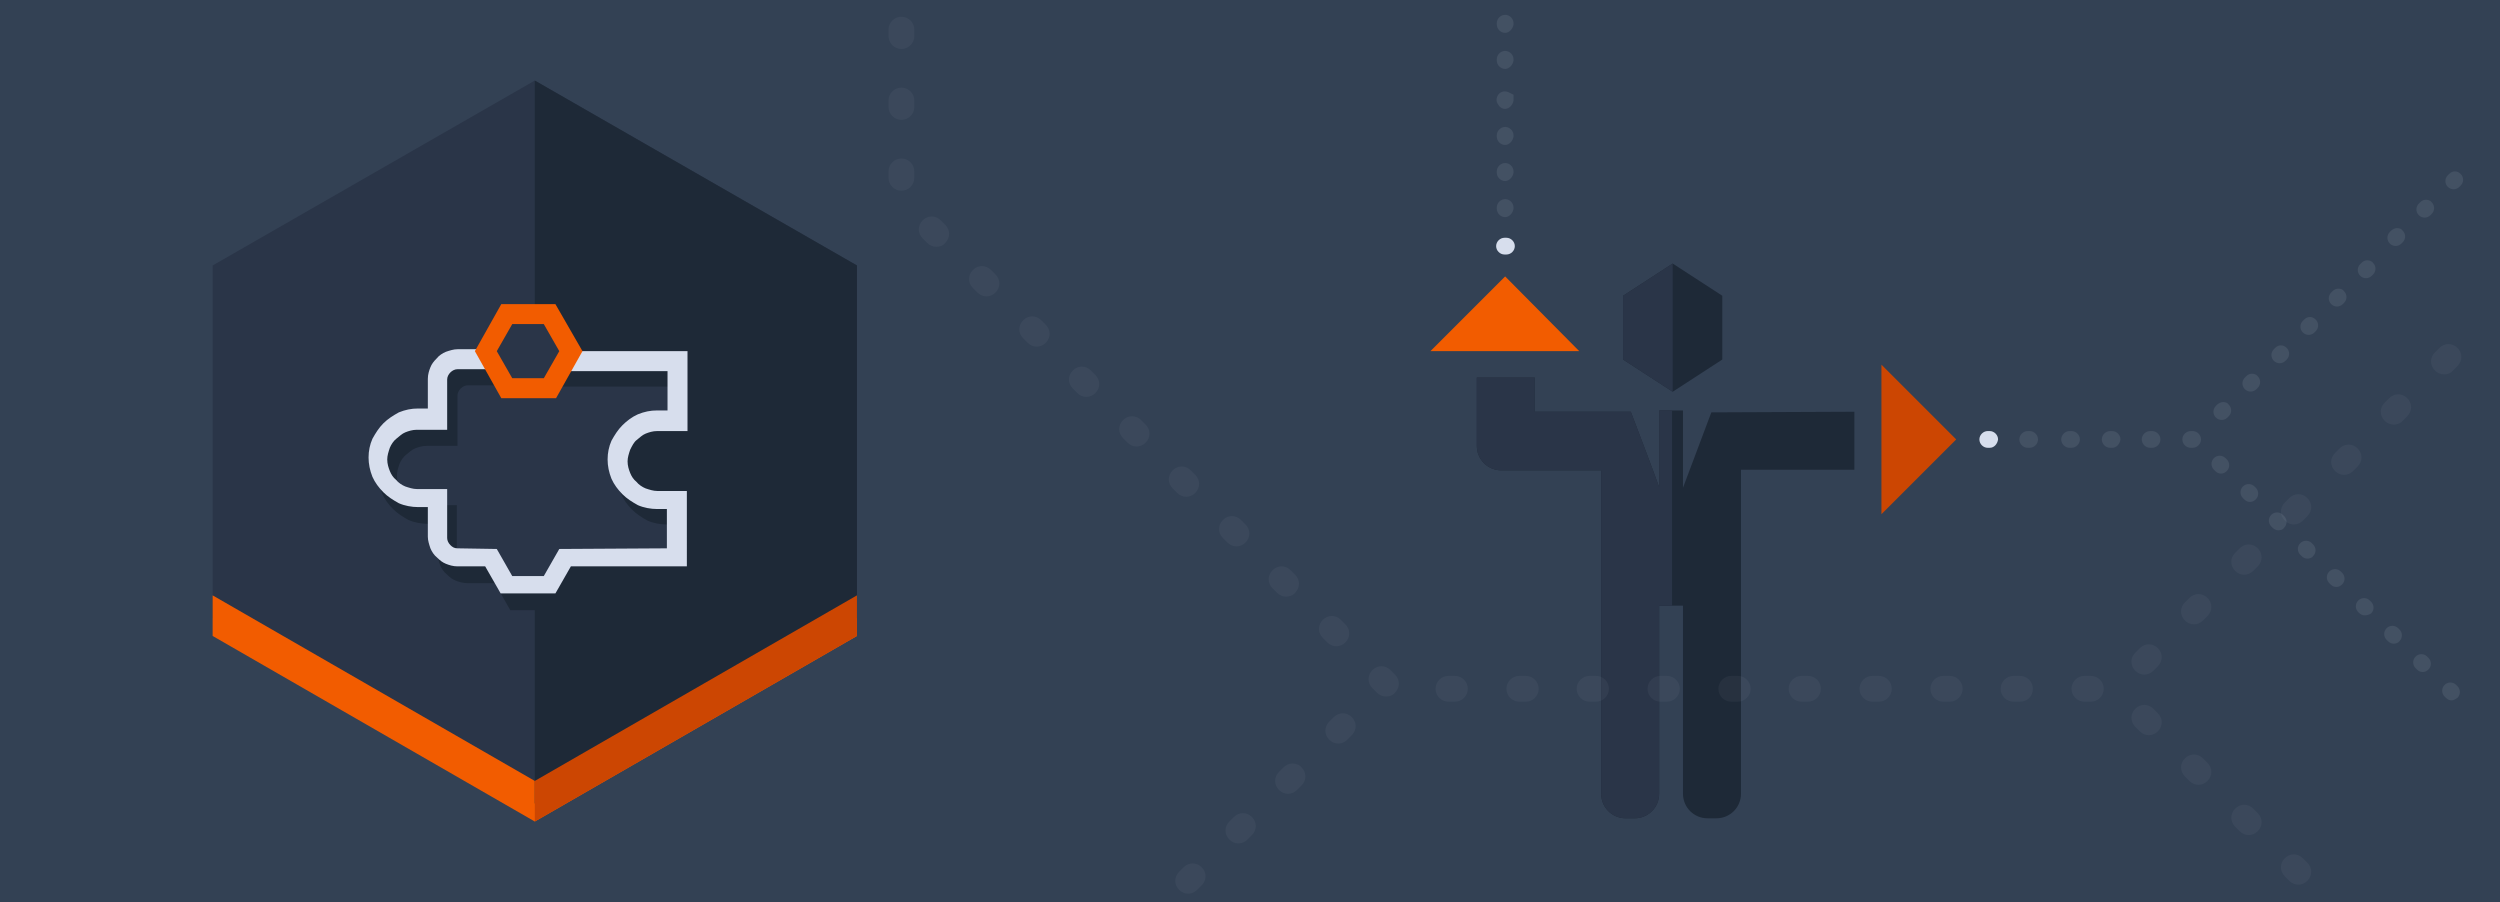 <?xml version="1.0" encoding="utf-8"?>
<!-- Generator: Adobe Illustrator 21.1.0, SVG Export Plug-In . SVG Version: 6.00 Build 0)  -->
<svg version="1.1" id="Layer_1" xmlns="http://www.w3.org/2000/svg" xmlns:xlink="http://www.w3.org/1999/xlink" x="0px" y="0px"
	 viewBox="0 0 388 140" style="enable-background:new 0 0 388 140;" xml:space="preserve">
<style type="text/css">
	.st0{fill:#334154;}
	.st1{fill:#1E2937;}
	.st2{fill:#CC4602;}
	.st3{fill:#F25C00;}
	.st4{fill:#2A3548;}
	.st5{opacity:0.1;}
	.st6{fill:#D7DEED;}
	.st7{opacity:0.1;fill:#D7DEED;enable-background:new    ;}
	.st8{opacity:5.000000e-02;}
</style>
<rect class="st0" width="388" height="140"/>
<path class="st1" d="M265.6,64l-4.4,11.7v-12h-3.7v11.9c-1.3-3.6-3.1-8.3-4.4-11.7h-14.9v-5.3h-9V64v5.2c0,2.1,1.7,3.8,3.8,3.8h5.2
	h10.3v50.2c0,2.1,1.7,3.8,3.8,3.8h1.4c2.1,0,3.8-1.7,3.8-3.8V94h3.7v29.2c0,2.1,1.7,3.8,3.8,3.8h1.4c2.1,0,3.8-1.7,3.8-3.8V72.9
	h17.6v-9L265.6,64L265.6,64z"/>
<polygon class="st1" points="251.9,45.9 251.9,55.8 259.6,60.8 267.3,55.8 267.3,45.9 259.6,40.9 "/>
<polygon class="st2" points="303.6,68.2 292,79.8 292,56.6 "/>
<polygon class="st3" points="233.6,42.9 245.1,54.5 222,54.5 "/>
<g>
	<path class="st4" d="M257.5,63.7v11.9c-1.3-3.6-3.1-8.3-4.4-11.7h-14.9v-5.3h-9V64v5.2c0,2.1,1.7,3.8,3.8,3.8h5.2h10.3v50.2
		c0,2.1,1.7,3.8,3.8,3.8h1.4c2.1,0,3.8-1.7,3.8-3.8V94h2V63.7H257.5z"/>
	<polygon class="st4" points="251.9,45.9 251.9,55.8 259.6,60.8 259.6,40.9 	"/>
</g>
<g class="st5">
	<path class="st6" d="M233.6,33.7c-0.7,0-1.3-0.6-1.3-1.3v-0.2c0-0.7,0.6-1.3,1.3-1.3s1.3,0.6,1.3,1.3v0.2
		C234.8,33.1,234.2,33.7,233.6,33.7z M233.6,28.1c-0.7,0-1.3-0.6-1.3-1.3v-0.2c0-0.7,0.6-1.3,1.3-1.3s1.3,0.6,1.3,1.3v0.2
		C234.8,27.5,234.2,28.1,233.6,28.1z M233.6,22.5c-0.7,0-1.3-0.6-1.3-1.3V21c0-0.7,0.6-1.3,1.3-1.3s1.3,0.6,1.3,1.3v0.2
		C234.8,21.9,234.2,22.5,233.6,22.5z"/>
	<path class="st6" d="M233.6,16.9c-0.5,0-0.9-0.3-1.1-0.7c-0.3-0.4-0.3-0.9-0.1-1.3c0.3-0.6,1-0.9,1.7-0.6l0.8,0.4v0.9
		C234.8,16.3,234.2,16.9,233.6,16.9z"/>
</g>
<g class="st5">
	<path class="st6" d="M367,95.5c-0.3,0-0.6-0.1-0.9-0.4L366,95c-0.5-0.5-0.5-1.3,0-1.8s1.3-0.5,1.8,0l0.2,0.2c0.5,0.5,0.5,1.3,0,1.8
		C367.7,95.4,367.4,95.5,367,95.5z M362.6,91.1c-0.3,0-0.6-0.1-0.9-0.4l-0.2-0.2c-0.5-0.5-0.5-1.3,0-1.8s1.3-0.5,1.8,0l0.2,0.2
		c0.5,0.5,0.5,1.3,0,1.8C363.2,91,362.9,91.1,362.6,91.1z M358.1,86.7c-0.3,0-0.6-0.1-0.9-0.4l-0.2-0.2c-0.5-0.5-0.5-1.3,0-1.8
		s1.3-0.5,1.8,0l0.2,0.2c0.5,0.5,0.5,1.3,0,1.8C358.8,86.6,358.4,86.7,358.1,86.7z M353.6,82.3c-0.3,0-0.6-0.1-0.9-0.4l-0.2-0.2
		c-0.5-0.5-0.5-1.3,0-1.8s1.3-0.5,1.8,0l0.2,0.2c0.5,0.5,0.5,1.3,0,1.8C354.3,82.2,354,82.3,353.6,82.3z M349.2,77.9
		c-0.3,0-0.6-0.1-0.9-0.4l-0.2-0.2c-0.5-0.5-0.5-1.3,0-1.8s1.3-0.5,1.8,0l0.2,0.2c0.5,0.5,0.5,1.3,0,1.8
		C349.8,77.8,349.5,77.9,349.2,77.9z M344.7,73.5c-0.3,0-0.6-0.1-0.9-0.4l-0.2-0.2c-0.5-0.5-0.5-1.3,0-1.8s1.3-0.5,1.8,0l0.2,0.2
		c0.5,0.5,0.5,1.3,0,1.8C345.3,73.4,345,73.5,344.7,73.5z M327.8,69.5h-0.3c-0.7,0-1.3-0.6-1.3-1.3c0-0.7,0.6-1.3,1.3-1.3h0.3
		c0.7,0,1.3,0.6,1.3,1.3C329,68.9,328.5,69.5,327.8,69.5z M321.5,69.5h-0.3c-0.7,0-1.3-0.6-1.3-1.3c0-0.7,0.6-1.3,1.3-1.3h0.3
		c0.7,0,1.3,0.6,1.3,1.3S322.2,69.5,321.5,69.5z"/>
</g>
<path class="st7" d="M334,69.5h-0.3c-0.7,0-1.3-0.6-1.3-1.3c0-0.7,0.6-1.3,1.3-1.3h0.3c0.7,0,1.3,0.6,1.3,1.3S334.7,69.5,334,69.5z"
	/>
<path class="st7" d="M340.3,69.5H340c-0.7,0-1.3-0.6-1.3-1.3c0-0.7,0.6-1.3,1.3-1.3h0.3c0.7,0,1.3,0.6,1.3,1.3
	C341.6,68.9,341,69.5,340.3,69.5z"/>
<path class="st7" d="M380.5,108.7c-0.3,0-0.6-0.1-0.9-0.4l-0.2-0.2c-0.5-0.5-0.5-1.3,0-1.8s1.3-0.5,1.8,0l0.2,0.2
	c0.5,0.5,0.5,1.3,0,1.8C381.1,108.5,380.8,108.7,380.5,108.7z"/>
<path class="st7" d="M376,104.3c-0.3,0-0.6-0.1-0.9-0.4l-0.2-0.2c-0.5-0.5-0.5-1.3,0-1.8s1.3-0.5,1.8,0l0.2,0.2
	c0.5,0.5,0.5,1.3,0,1.8C376.6,104.2,376.3,104.3,376,104.3z"/>
<path class="st7" d="M371.5,99.9c-0.3,0-0.6-0.1-0.9-0.4l-0.2-0.2c-0.5-0.5-0.5-1.3,0-1.8s1.3-0.5,1.8,0l0.2,0.2
	c0.5,0.5,0.5,1.3,0,1.8C372.2,99.8,371.8,99.9,371.5,99.9z"/>
<g class="st8">
	<g class="st8">
		<path class="st6" d="M324.5,108.9h-1c-1.1,0-2-0.9-2-2s0.9-2,2-2h1c1.1,0,2,0.9,2,2S325.6,108.9,324.5,108.9z M313.5,108.9h-1
			c-1.1,0-2-0.9-2-2s0.9-2,2-2h1c1.1,0,2,0.9,2,2S314.7,108.9,313.5,108.9z M302.6,108.9h-1c-1.1,0-2-0.9-2-2s0.9-2,2-2h1
			c1.1,0,2,0.9,2,2S303.7,108.9,302.6,108.9z M291.6,108.9h-1c-1.1,0-2-0.9-2-2s0.9-2,2-2h1c1.1,0,2,0.9,2,2
			S292.7,108.9,291.6,108.9z M280.6,108.9h-1c-1.1,0-2-0.9-2-2s0.9-2,2-2h1c1.1,0,2,0.9,2,2S281.7,108.9,280.6,108.9z M269.7,108.9
			h-1c-1.1,0-2-0.9-2-2s0.9-2,2-2h1c1.1,0,2,0.9,2,2S270.8,108.9,269.7,108.9z M258.7,108.9h-1c-1.1,0-2-0.9-2-2s0.9-2,2-2h1
			c1.1,0,2,0.9,2,2S259.8,108.9,258.7,108.9z M247.7,108.9h-1c-1.1,0-2-0.9-2-2s0.9-2,2-2h1c1.1,0,2,0.9,2,2
			S248.8,108.9,247.7,108.9z M236.8,108.9h-1c-1.1,0-2-0.9-2-2s0.9-2,2-2h1c1.1,0,2,0.9,2,2S237.9,108.9,236.8,108.9z M225.8,108.9
			h-1c-1.1,0-2-0.9-2-2s0.9-2,2-2h1c1.1,0,2,0.9,2,2S226.9,108.9,225.8,108.9z M215.1,108.1c-0.5,0-1-0.2-1.4-0.6l-0.7-0.7
			c-0.8-0.8-0.8-2,0-2.8s2-0.8,2.8,0l0.7,0.7c0.8,0.8,0.8,2,0,2.8C216.2,107.9,215.7,108.1,215.1,108.1z M332.8,104.7
			c-0.5,0-1-0.2-1.4-0.6c-0.8-0.8-0.8-2,0-2.8l0.7-0.7c0.8-0.8,2-0.8,2.8,0s0.8,2,0,2.8l-0.7,0.7
			C333.8,104.5,333.3,104.7,332.8,104.7z M207.4,100.3c-0.5,0-1-0.2-1.4-0.6l-0.7-0.7c-0.8-0.8-0.8-2,0-2.8s2-0.8,2.8,0l0.7,0.7
			c0.8,0.8,0.8,2,0,2.8C208.4,100.1,207.9,100.3,207.4,100.3z M340.5,96.9c-0.5,0-1-0.2-1.4-0.6c-0.8-0.8-0.8-2,0-2.8l0.7-0.7
			c0.8-0.8,2-0.8,2.8,0s0.8,2,0,2.8l-0.7,0.7C341.5,96.7,341,96.9,340.5,96.9z M199.6,92.6c-0.5,0-1-0.2-1.4-0.6l-0.7-0.7
			c-0.8-0.8-0.8-2,0-2.8s2-0.8,2.8,0l0.7,0.7c0.8,0.8,0.8,2,0,2.8C200.7,92.4,200.1,92.6,199.6,92.6z M348.3,89.2
			c-0.5,0-1-0.2-1.4-0.6c-0.8-0.8-0.8-2,0-2.8l0.7-0.7c0.8-0.8,2-0.8,2.8,0s0.8,2,0,2.8l-0.7,0.7C349.3,89,348.8,89.2,348.3,89.2z
			 M191.9,84.8c-0.5,0-1-0.2-1.4-0.6l-0.7-0.7c-0.8-0.8-0.8-2,0-2.8s2-0.8,2.8,0l0.7,0.7c0.8,0.8,0.8,2,0,2.8
			C192.9,84.6,192.4,84.8,191.9,84.8z M356,81.4c-0.5,0-1-0.2-1.4-0.6c-0.8-0.8-0.8-2,0-2.8l0.7-0.7c0.8-0.8,2-0.8,2.8,0
			s0.8,2,0,2.8l-0.7,0.7C357,81.2,356.5,81.4,356,81.4z M184.1,77.1c-0.5,0-1-0.2-1.4-0.6l-0.7-0.7c-0.8-0.8-0.8-2,0-2.8
			s2-0.8,2.8,0l0.7,0.7c0.8,0.8,0.8,2,0,2.8C185.1,76.9,184.6,77.1,184.1,77.1z M363.8,73.7c-0.5,0-1-0.2-1.4-0.6
			c-0.8-0.8-0.8-2,0-2.8l0.7-0.7c0.8-0.8,2-0.8,2.8,0s0.8,2,0,2.8l-0.7,0.7C364.8,73.5,364.3,73.7,363.8,73.7z M176.4,69.3
			c-0.5,0-1-0.2-1.4-0.6l-0.7-0.7c-0.8-0.8-0.8-2,0-2.8s2-0.8,2.8,0l0.7,0.7c0.8,0.8,0.8,2,0,2.8C177.4,69.1,176.9,69.3,176.4,69.3z
			 M371.5,65.9c-0.5,0-1-0.2-1.4-0.6c-0.8-0.8-0.8-2,0-2.8l0.7-0.7c0.8-0.8,2-0.8,2.8,0s0.8,2,0,2.8l-0.7,0.7
			C372.6,65.7,372,65.9,371.5,65.9z M168.6,61.6c-0.5,0-1-0.2-1.4-0.6l-0.7-0.7c-0.8-0.8-0.8-2,0-2.8s2-0.8,2.8,0l0.7,0.7
			c0.8,0.8,0.8,2,0,2.8C169.6,61.4,169.1,61.6,168.6,61.6z M379.3,58.1c-0.5,0-1-0.2-1.4-0.6c-0.8-0.8-0.8-2,0-2.8l0.7-0.7
			c0.8-0.8,2-0.8,2.8,0s0.8,2,0,2.8l-0.7,0.7C380.3,58,379.8,58.1,379.3,58.1z M160.9,53.8c-0.5,0-1-0.2-1.4-0.6l-0.7-0.7
			c-0.8-0.8-0.8-2,0-2.8s2-0.8,2.8,0l0.7,0.7c0.8,0.8,0.8,2,0,2.8C161.9,53.6,161.4,53.8,160.9,53.8z M153.1,46
			c-0.5,0-1-0.2-1.4-0.6l-0.7-0.7c-0.8-0.8-0.8-2,0-2.8s2-0.8,2.8,0l0.7,0.7c0.8,0.8,0.8,2,0,2.8C154.1,45.8,153.6,46,153.1,46z
			 M145.3,38.3c-0.5,0-1-0.2-1.4-0.6l-0.7-0.7c-0.8-0.8-0.8-2,0-2.8s2-0.8,2.8,0l0.7,0.7c0.8,0.8,0.8,2,0,2.8
			C146.4,38.1,145.9,38.3,145.3,38.3z M139.9,29.6c-1.1,0-2-0.9-2-2v-1c0-1.1,0.9-2,2-2s2,0.9,2,2v1C141.9,28.7,141,29.6,139.9,29.6
			z M139.9,18.6c-1.1,0-2-0.9-2-2v-1c0-1.1,0.9-2,2-2s2,0.9,2,2v1C141.9,17.7,141,18.6,139.9,18.6z M139.9,7.6c-1.1,0-2-0.9-2-2v-1
			c0-1.1,0.9-2,2-2s2,0.9,2,2v1C141.9,6.7,141,7.6,139.9,7.6z"/>
	</g>
	<g>
		<path class="st6" d="M324.5,108.9h-1c-1.1,0-2-0.9-2-2s0.9-2,2-2h1c1.1,0,2,0.9,2,2S325.6,108.9,324.5,108.9z M313.5,108.9h-1
			c-1.1,0-2-0.9-2-2s0.9-2,2-2h1c1.1,0,2,0.9,2,2S314.7,108.9,313.5,108.9z M302.6,108.9h-1c-1.1,0-2-0.9-2-2s0.9-2,2-2h1
			c1.1,0,2,0.9,2,2S303.7,108.9,302.6,108.9z M291.6,108.9h-1c-1.1,0-2-0.9-2-2s0.9-2,2-2h1c1.1,0,2,0.9,2,2
			S292.7,108.9,291.6,108.9z M280.6,108.9h-1c-1.1,0-2-0.9-2-2s0.9-2,2-2h1c1.1,0,2,0.9,2,2S281.7,108.9,280.6,108.9z M269.7,108.9
			h-1c-1.1,0-2-0.9-2-2s0.9-2,2-2h1c1.1,0,2,0.9,2,2S270.8,108.9,269.7,108.9z M258.7,108.9h-1c-1.1,0-2-0.9-2-2s0.9-2,2-2h1
			c1.1,0,2,0.9,2,2S259.8,108.9,258.7,108.9z M247.7,108.9h-1c-1.1,0-2-0.9-2-2s0.9-2,2-2h1c1.1,0,2,0.9,2,2
			S248.8,108.9,247.7,108.9z M236.8,108.9h-1c-1.1,0-2-0.9-2-2s0.9-2,2-2h1c1.1,0,2,0.9,2,2S237.9,108.9,236.8,108.9z M225.8,108.9
			h-1c-1.1,0-2-0.9-2-2s0.9-2,2-2h1c1.1,0,2,0.9,2,2S226.9,108.9,225.8,108.9z M215.1,108.1c-0.5,0-1-0.2-1.4-0.6l-0.7-0.7
			c-0.8-0.8-0.8-2,0-2.8s2-0.8,2.8,0l0.7,0.7c0.8,0.8,0.8,2,0,2.8C216.2,107.9,215.7,108.1,215.1,108.1z M332.8,104.7
			c-0.5,0-1-0.2-1.4-0.6c-0.8-0.8-0.8-2,0-2.8l0.7-0.7c0.8-0.8,2-0.8,2.8,0s0.8,2,0,2.8l-0.7,0.7
			C333.8,104.5,333.3,104.7,332.8,104.7z M207.4,100.3c-0.5,0-1-0.2-1.4-0.6l-0.7-0.7c-0.8-0.8-0.8-2,0-2.8s2-0.8,2.8,0l0.7,0.7
			c0.8,0.8,0.8,2,0,2.8C208.4,100.1,207.9,100.3,207.4,100.3z M340.5,96.9c-0.5,0-1-0.2-1.4-0.6c-0.8-0.8-0.8-2,0-2.8l0.7-0.7
			c0.8-0.8,2-0.8,2.8,0s0.8,2,0,2.8l-0.7,0.7C341.5,96.7,341,96.9,340.5,96.9z M199.6,92.6c-0.5,0-1-0.2-1.4-0.6l-0.7-0.7
			c-0.8-0.8-0.8-2,0-2.8s2-0.8,2.8,0l0.7,0.7c0.8,0.8,0.8,2,0,2.8C200.7,92.4,200.1,92.6,199.6,92.6z M348.3,89.2
			c-0.5,0-1-0.2-1.4-0.6c-0.8-0.8-0.8-2,0-2.8l0.7-0.7c0.8-0.8,2-0.8,2.8,0s0.8,2,0,2.8l-0.7,0.7C349.3,89,348.8,89.2,348.3,89.2z
			 M191.9,84.8c-0.5,0-1-0.2-1.4-0.6l-0.7-0.7c-0.8-0.8-0.8-2,0-2.8s2-0.8,2.8,0l0.7,0.7c0.8,0.8,0.8,2,0,2.8
			C192.9,84.6,192.4,84.8,191.9,84.8z M356,81.4c-0.5,0-1-0.2-1.4-0.6c-0.8-0.8-0.8-2,0-2.8l0.7-0.7c0.8-0.8,2-0.8,2.8,0
			s0.8,2,0,2.8l-0.7,0.7C357,81.2,356.5,81.4,356,81.4z M184.1,77.1c-0.5,0-1-0.2-1.4-0.6l-0.7-0.7c-0.8-0.8-0.8-2,0-2.8
			s2-0.8,2.8,0l0.7,0.7c0.8,0.8,0.8,2,0,2.8C185.1,76.9,184.6,77.1,184.1,77.1z M363.8,73.7c-0.5,0-1-0.2-1.4-0.6
			c-0.8-0.8-0.8-2,0-2.8l0.7-0.7c0.8-0.8,2-0.8,2.8,0s0.8,2,0,2.8l-0.7,0.7C364.8,73.5,364.3,73.7,363.8,73.7z M176.4,69.3
			c-0.5,0-1-0.2-1.4-0.6l-0.7-0.7c-0.8-0.8-0.8-2,0-2.8s2-0.8,2.8,0l0.7,0.7c0.8,0.8,0.8,2,0,2.8C177.4,69.1,176.9,69.3,176.4,69.3z
			 M371.5,65.9c-0.5,0-1-0.2-1.4-0.6c-0.8-0.8-0.8-2,0-2.8l0.7-0.7c0.8-0.8,2-0.8,2.8,0s0.8,2,0,2.8l-0.7,0.7
			C372.6,65.7,372,65.9,371.5,65.9z M168.6,61.6c-0.5,0-1-0.2-1.4-0.6l-0.7-0.7c-0.8-0.8-0.8-2,0-2.8s2-0.8,2.8,0l0.7,0.7
			c0.8,0.8,0.8,2,0,2.8C169.6,61.4,169.1,61.6,168.6,61.6z M379.3,58.1c-0.5,0-1-0.2-1.4-0.6c-0.8-0.8-0.8-2,0-2.8l0.7-0.7
			c0.8-0.8,2-0.8,2.8,0s0.8,2,0,2.8l-0.7,0.7C380.3,58,379.8,58.1,379.3,58.1z M160.9,53.8c-0.5,0-1-0.2-1.4-0.6l-0.7-0.7
			c-0.8-0.8-0.8-2,0-2.8s2-0.8,2.8,0l0.7,0.7c0.8,0.8,0.8,2,0,2.8C161.9,53.6,161.4,53.8,160.9,53.8z M153.1,46
			c-0.5,0-1-0.2-1.4-0.6l-0.7-0.7c-0.8-0.8-0.8-2,0-2.8s2-0.8,2.8,0l0.7,0.7c0.8,0.8,0.8,2,0,2.8C154.1,45.8,153.6,46,153.1,46z
			 M145.3,38.3c-0.5,0-1-0.2-1.4-0.6l-0.7-0.7c-0.8-0.8-0.8-2,0-2.8s2-0.8,2.8,0l0.7,0.7c0.8,0.8,0.8,2,0,2.8
			C146.4,38.1,145.9,38.3,145.3,38.3z M139.9,29.6c-1.1,0-2-0.9-2-2v-1c0-1.1,0.9-2,2-2s2,0.9,2,2v1C141.9,28.7,141,29.6,139.9,29.6
			z M139.9,18.6c-1.1,0-2-0.9-2-2v-1c0-1.1,0.9-2,2-2s2,0.9,2,2v1C141.9,17.7,141,18.6,139.9,18.6z M139.9,7.6c-1.1,0-2-0.9-2-2v-1
			c0-1.1,0.9-2,2-2s2,0.9,2,2v1C141.9,6.7,141,7.6,139.9,7.6z"/>
	</g>
	<g>
		<path class="st6" d="M334.2,110l0.7,0.7c0.8,0.8,0.8,2,0,2.8s-2,0.8-2.8,0l-0.7-0.7c-0.8-0.8-0.8-2,0-2.8c0.4-0.4,0.9-0.6,1.4-0.6
			S333.8,109.6,334.2,110z M209.8,111.3c0.8,0.8,0.8,2,0,2.8l-0.7,0.7c-0.8,0.8-2,0.8-2.8,0s-0.8-2,0-2.8l0.7-0.7
			c0.4-0.4,0.9-0.6,1.4-0.6S209.4,110.9,209.8,111.3z M341.9,117.7l0.7,0.7c0.8,0.8,0.8,2,0,2.8s-2,0.8-2.8,0l-0.7-0.7
			c-0.8-0.8-0.8-2,0-2.8c0.4-0.4,0.9-0.6,1.4-0.6S341.5,117.3,341.9,117.7z M202,119.1c0.8,0.8,0.8,2,0,2.8l-0.7,0.7
			c-0.8,0.8-2,0.8-2.8,0s-0.8-2,0-2.8l0.7-0.7c0.4-0.4,0.9-0.6,1.4-0.6S201.7,118.7,202,119.1z M349.7,125.5l0.7,0.7
			c0.8,0.8,0.8,2,0,2.8s-2,0.8-2.8,0l-0.7-0.7c-0.8-0.8-0.8-2,0-2.8c0.4-0.4,0.9-0.6,1.4-0.6S349.3,125.1,349.7,125.5z M194.3,126.8
			c0.8,0.8,0.8,2,0,2.8l-0.7,0.7c-0.8,0.8-2,0.8-2.8,0s-0.8-2,0-2.8l0.7-0.7c0.4-0.4,0.9-0.6,1.4-0.6S193.9,126.4,194.3,126.8z
			 M357.4,133.2l0.7,0.7c0.8,0.8,0.8,2,0,2.8s-2,0.8-2.8,0l-0.7-0.7c-0.8-0.8-0.8-2,0-2.8c0.4-0.4,0.9-0.6,1.4-0.6
			S357,132.8,357.4,133.2z M186.5,134.6c0.8,0.8,0.8,2,0,2.8l-0.7,0.7c-0.8,0.8-2,0.8-2.8,0s-0.8-2,0-2.8l0.7-0.7
			c0.4-0.4,0.9-0.6,1.4-0.6S186.1,134.2,186.5,134.6z"/>
	</g>
</g>
<g>
	<path class="st7" d="M345.9,62.8c0.5,0.5,0.5,1.3,0,1.8l-0.2,0.2c-0.5,0.5-1.3,0.5-1.8,0s-0.5-1.3,0-1.8l0.2-0.2
		c0.2-0.2,0.6-0.4,0.9-0.4C345.4,62.4,345.7,62.5,345.9,62.8z"/>
	<path class="st7" d="M367.4,40.4c-0.3,0-0.6,0.1-0.9,0.4l-0.2,0.2c-0.5,0.5-0.5,1.3,0,1.8s1.3,0.5,1.8,0l0.2-0.2
		c0.5-0.5,0.5-1.3,0-1.8C368.1,40.5,367.7,40.4,367.4,40.4z"/>
	<path class="st7" d="M362.9,44.8c-0.3,0-0.6,0.1-0.9,0.4l-0.2,0.2c-0.5,0.5-0.5,1.3,0,1.8s1.3,0.5,1.8,0l0.2-0.2
		c0.5-0.5,0.5-1.3,0-1.8C363.6,44.9,363.3,44.8,362.9,44.8z"/>
	<path class="st7" d="M358.5,49.2c-0.3,0-0.6,0.1-0.9,0.4l-0.2,0.2c-0.5,0.5-0.5,1.3,0,1.8s1.3,0.5,1.8,0l0.2-0.2
		c0.5-0.5,0.5-1.3,0-1.8C359.1,49.3,358.8,49.2,358.5,49.2z"/>
	<path class="st7" d="M354,53.6c-0.3,0-0.6,0.1-0.9,0.4l-0.2,0.2c-0.5,0.5-0.5,1.3,0,1.8s1.3,0.5,1.8,0l0.2-0.2
		c0.5-0.5,0.5-1.3,0-1.8C354.6,53.7,354.3,53.6,354,53.6z"/>
	<path class="st7" d="M349.5,58c-0.3,0-0.6,0.1-0.9,0.4l-0.2,0.2c-0.5,0.5-0.5,1.3,0,1.8s1.3,0.5,1.8,0l0.2-0.2
		c0.5-0.5,0.5-1.3,0-1.8C350.2,58.1,349.8,58,349.5,58z"/>
</g>
<g>
	<path class="st7" d="M372.9,35.8c0.5,0.5,0.5,1.3,0,1.8l-0.2,0.2c-0.5,0.5-1.3,0.5-1.8,0s-0.5-1.3,0-1.8l0.2-0.2
		c0.2-0.2,0.6-0.4,0.9-0.4C372.4,35.4,372.7,35.5,372.9,35.8z"/>
	<path class="st7" d="M381,26.6c-0.3,0-0.6,0.1-0.9,0.4l-0.2,0.2c-0.5,0.5-0.5,1.3,0,1.8s1.3,0.5,1.8,0l0.2-0.2
		c0.5-0.5,0.5-1.3,0-1.8C381.6,26.7,381.3,26.6,381,26.6z"/>
	<path class="st7" d="M376.5,31c-0.3,0-0.6,0.1-0.9,0.4l-0.2,0.2c-0.5,0.5-0.5,1.3,0,1.8s1.3,0.5,1.8,0l0.2-0.2
		c0.5-0.5,0.5-1.3,0-1.8C377.2,31.1,376.8,31,376.5,31z"/>
</g>
<g class="st5">
	<path class="st6" d="M233.6,10.7c-0.7,0-1.3-0.6-1.3-1.3V9.2c0-0.7,0.6-1.3,1.3-1.3s1.3,0.6,1.3,1.3v0.2
		C234.8,10.1,234.2,10.7,233.6,10.7z M233.6,5.1c-0.7,0-1.3-0.6-1.3-1.3V3.6c0-0.7,0.6-1.3,1.3-1.3s1.3,0.6,1.3,1.3v0.2
		C234.8,4.5,234.2,5.1,233.6,5.1z"/>
</g>
<path class="st6" d="M308.8,69.5h-0.3c-0.7,0-1.3-0.6-1.3-1.3c0-0.7,0.6-1.3,1.3-1.3h0.3c0.7,0,1.3,0.6,1.3,1.3
	C310,68.9,309.5,69.5,308.8,69.5z"/>
<path class="st7" d="M315,69.5h-0.3c-0.7,0-1.3-0.6-1.3-1.3c0-0.7,0.6-1.3,1.3-1.3h0.3c0.7,0,1.3,0.6,1.3,1.3S315.7,69.5,315,69.5z"
	/>
<path class="st6" d="M233.8,39.5h-0.3c-0.7,0-1.3-0.6-1.3-1.3s0.6-1.3,1.3-1.3h0.3c0.7,0,1.3,0.6,1.3,1.3S234.5,39.5,233.8,39.5z"/>
<g>
	<g>
		<g>
			<polygon class="st4" points="133,95.9 133,41.2 83,12.5 33,41.2 33,95.9 83,124.7 			"/>
			<polygon class="st3" points="33,92.4 83,121.2 133,92.4 133,98.7 83,127.5 33,98.7 			"/>
			<polygon class="st1" points="133,95.9 133,41.2 83,12.5 83,124.7 			"/>
			<polygon class="st2" points="133,98.7 133,92.4 83,121.2 83,127.5 			"/>
		</g>
	</g>
	<polygon class="st4" points="84.9,48.8 78.3,48.8 75.1,54.4 78.3,60.2 84.9,60.2 88.2,54.4 	"/>
	<path class="st4" d="M69.9,56.2l35.1,0.1c0,0,0.8,8.3,0.6,8.3c-0.2,0-5.8,1.1-5.8,1.1l-3.6,4l0.4,5l3.8,3.3l5.2,0.1l-0.1,9.1
		L87.9,87l-2.6,4.4l-6.8-0.2L76,87.3l-6.2-0.6L68,84.8l0.1-6l-4.9-1.1l-2.9-2.4l-1-3.4l0.8-3.5l2.6-1.5l5.7-0.7L69.9,56.2z"/>
	<path class="st1" d="M100.3,70.6c0.5-0.4,0.9-0.8,1.4-1s1.1-0.4,1.8-0.4h4.7V56.8H86.9L86.2,60H105v6.1h-1.5c-1.1,0-2,0.2-3,0.6
		c-0.9,0.4-1.7,1-2.4,1.7c-0.7,0.7-1.2,1.5-1.7,2.4c-0.4,0.9-0.6,1.9-0.6,2.9c0,1.1,0.2,2,0.6,3c0.4,0.9,1,1.7,1.7,2.4
		c0.7,0.7,1.5,1.2,2.4,1.7c0.9,0.4,2,0.6,3,0.6h1.5v6.1l-16.7,0.1L85.9,92H81l-2.4-4.2l-6.1-0.1c-0.5,0-0.8-0.2-1.1-0.5
		c-0.3-0.3-0.5-0.7-0.5-1.1v-7.7h-4.7c-0.6,0-1.2-0.2-1.8-0.4c-0.5-0.2-1.1-0.6-1.4-1c-0.5-0.4-0.8-0.9-1-1.4s-0.4-1.1-0.4-1.8
		c0-0.6,0.2-1.2,0.4-1.8c0.2-0.5,0.6-1.1,1-1.4c0.5-0.4,0.9-0.8,1.4-1s1.1-0.4,1.8-0.4H71v-7.8c0-0.4,0.2-0.8,0.5-1.1
		s0.7-0.5,1.1-0.5h6.1L77,56.6h-4.5c-0.6,0-1.2,0.2-1.8,0.4c-0.5,0.2-1.1,0.6-1.4,1c-0.5,0.5-0.8,0.9-1,1.4s-0.4,1.1-0.4,1.8V66
		h-1.5c-1.1,0-2,0.2-3,0.6c-0.9,0.5-1.7,1-2.4,1.7s-1.2,1.5-1.7,2.4c-0.4,0.9-0.6,1.9-0.6,2.9c0,1.1,0.2,2,0.6,3
		c0.4,0.9,1,1.7,1.7,2.4c0.7,0.7,1.5,1.2,2.4,1.7c0.9,0.4,2,0.6,3,0.6h1.5v4.6c0,0.6,0.2,1.2,0.4,1.8c0.2,0.5,0.6,1.1,1,1.4
		c0.5,0.5,0.9,0.8,1.4,1s1.1,0.4,1.8,0.4h4.3l2.4,4.2h8.6l2.4-4.2h18v-12h-4.7c-0.6,0-1.2-0.2-1.8-0.4c-0.5-0.2-1.1-0.6-1.4-1
		c-0.5-0.4-0.8-0.9-1-1.4S99,74.6,99,73.9c0-0.6,0.2-1.2,0.4-1.8C99.6,71.5,99.9,71,100.3,70.6z"/>
	<g>
		<path class="st6" d="M98.8,68.3c0.5-0.4,0.9-0.8,1.4-1s1.1-0.4,1.8-0.4h4.7V54.5H88.6l-0.7,3.1h15.7v6.1H102c-1.1,0-2,0.2-3,0.6
			c-0.9,0.4-1.7,1-2.4,1.7c-0.7,0.7-1.2,1.5-1.7,2.4c-0.4,0.9-0.6,1.9-0.6,2.9s0.2,2,0.6,3c0.4,0.9,1,1.7,1.7,2.4
			c0.7,0.7,1.5,1.2,2.4,1.7c0.9,0.4,2,0.6,3,0.6h1.5v6.1l-16.7,0.1l-2.4,4.2h-4.9l-2.4-4.2L71,85.1c-0.5,0-0.8-0.2-1.1-0.5
			c-0.3-0.3-0.5-0.7-0.5-1.1v-7.6h-4.7c-0.6,0-1.2-0.2-1.8-0.4c-0.5-0.2-1.1-0.6-1.4-1c-0.5-0.4-0.8-0.9-1-1.4s-0.4-1.1-0.4-1.8
			c0-0.6,0.2-1.2,0.4-1.8c0.2-0.5,0.6-1.1,1-1.4c0.5-0.4,0.9-0.8,1.4-1s1.1-0.4,1.8-0.4h4.7v-7.8c0-0.4,0.2-0.8,0.5-1.1
			s0.7-0.5,1.1-0.5h6.1l-1.6-3.1H71c-0.6,0-1.2,0.2-1.8,0.4c-0.5,0.2-1.1,0.6-1.4,1c-0.5,0.5-0.8,0.9-1,1.4s-0.4,1.1-0.4,1.8v4.6
			h-1.5c-1.1,0-2,0.2-3,0.6c-0.9,0.5-1.7,1-2.4,1.7s-1.2,1.5-1.7,2.4C57.4,69,57.2,70,57.2,71s0.2,2,0.6,3c0.4,0.9,1,1.7,1.7,2.4
			s1.5,1.2,2.4,1.7c0.9,0.4,2,0.6,3,0.6h1.5v4.6c0,0.6,0.2,1.2,0.4,1.8c0.2,0.5,0.6,1.1,1,1.4c0.5,0.5,0.9,0.8,1.4,1
			s1.1,0.4,1.8,0.4h4.3l2.4,4.2h8.5l2.4-4.2h18V76.2H102c-0.6,0-1.2-0.2-1.8-0.4c-0.5-0.2-1.1-0.6-1.4-1c-0.5-0.4-0.8-0.9-1-1.4
			s-0.4-1.1-0.4-1.8c0-0.6,0.2-1.2,0.4-1.8C98.1,69.2,98.4,68.6,98.8,68.3z"/>
		<path class="st3" d="M86.2,47.2h-8.4l-4.1,7.3l4.1,7.3h8.5l4.1-7.3L86.2,47.2z M84.4,58.7h-4.9l-2.4-4.2l2.4-4.2h4.9l2.4,4.2
			L84.4,58.7z"/>
	</g>
</g>
</svg>
